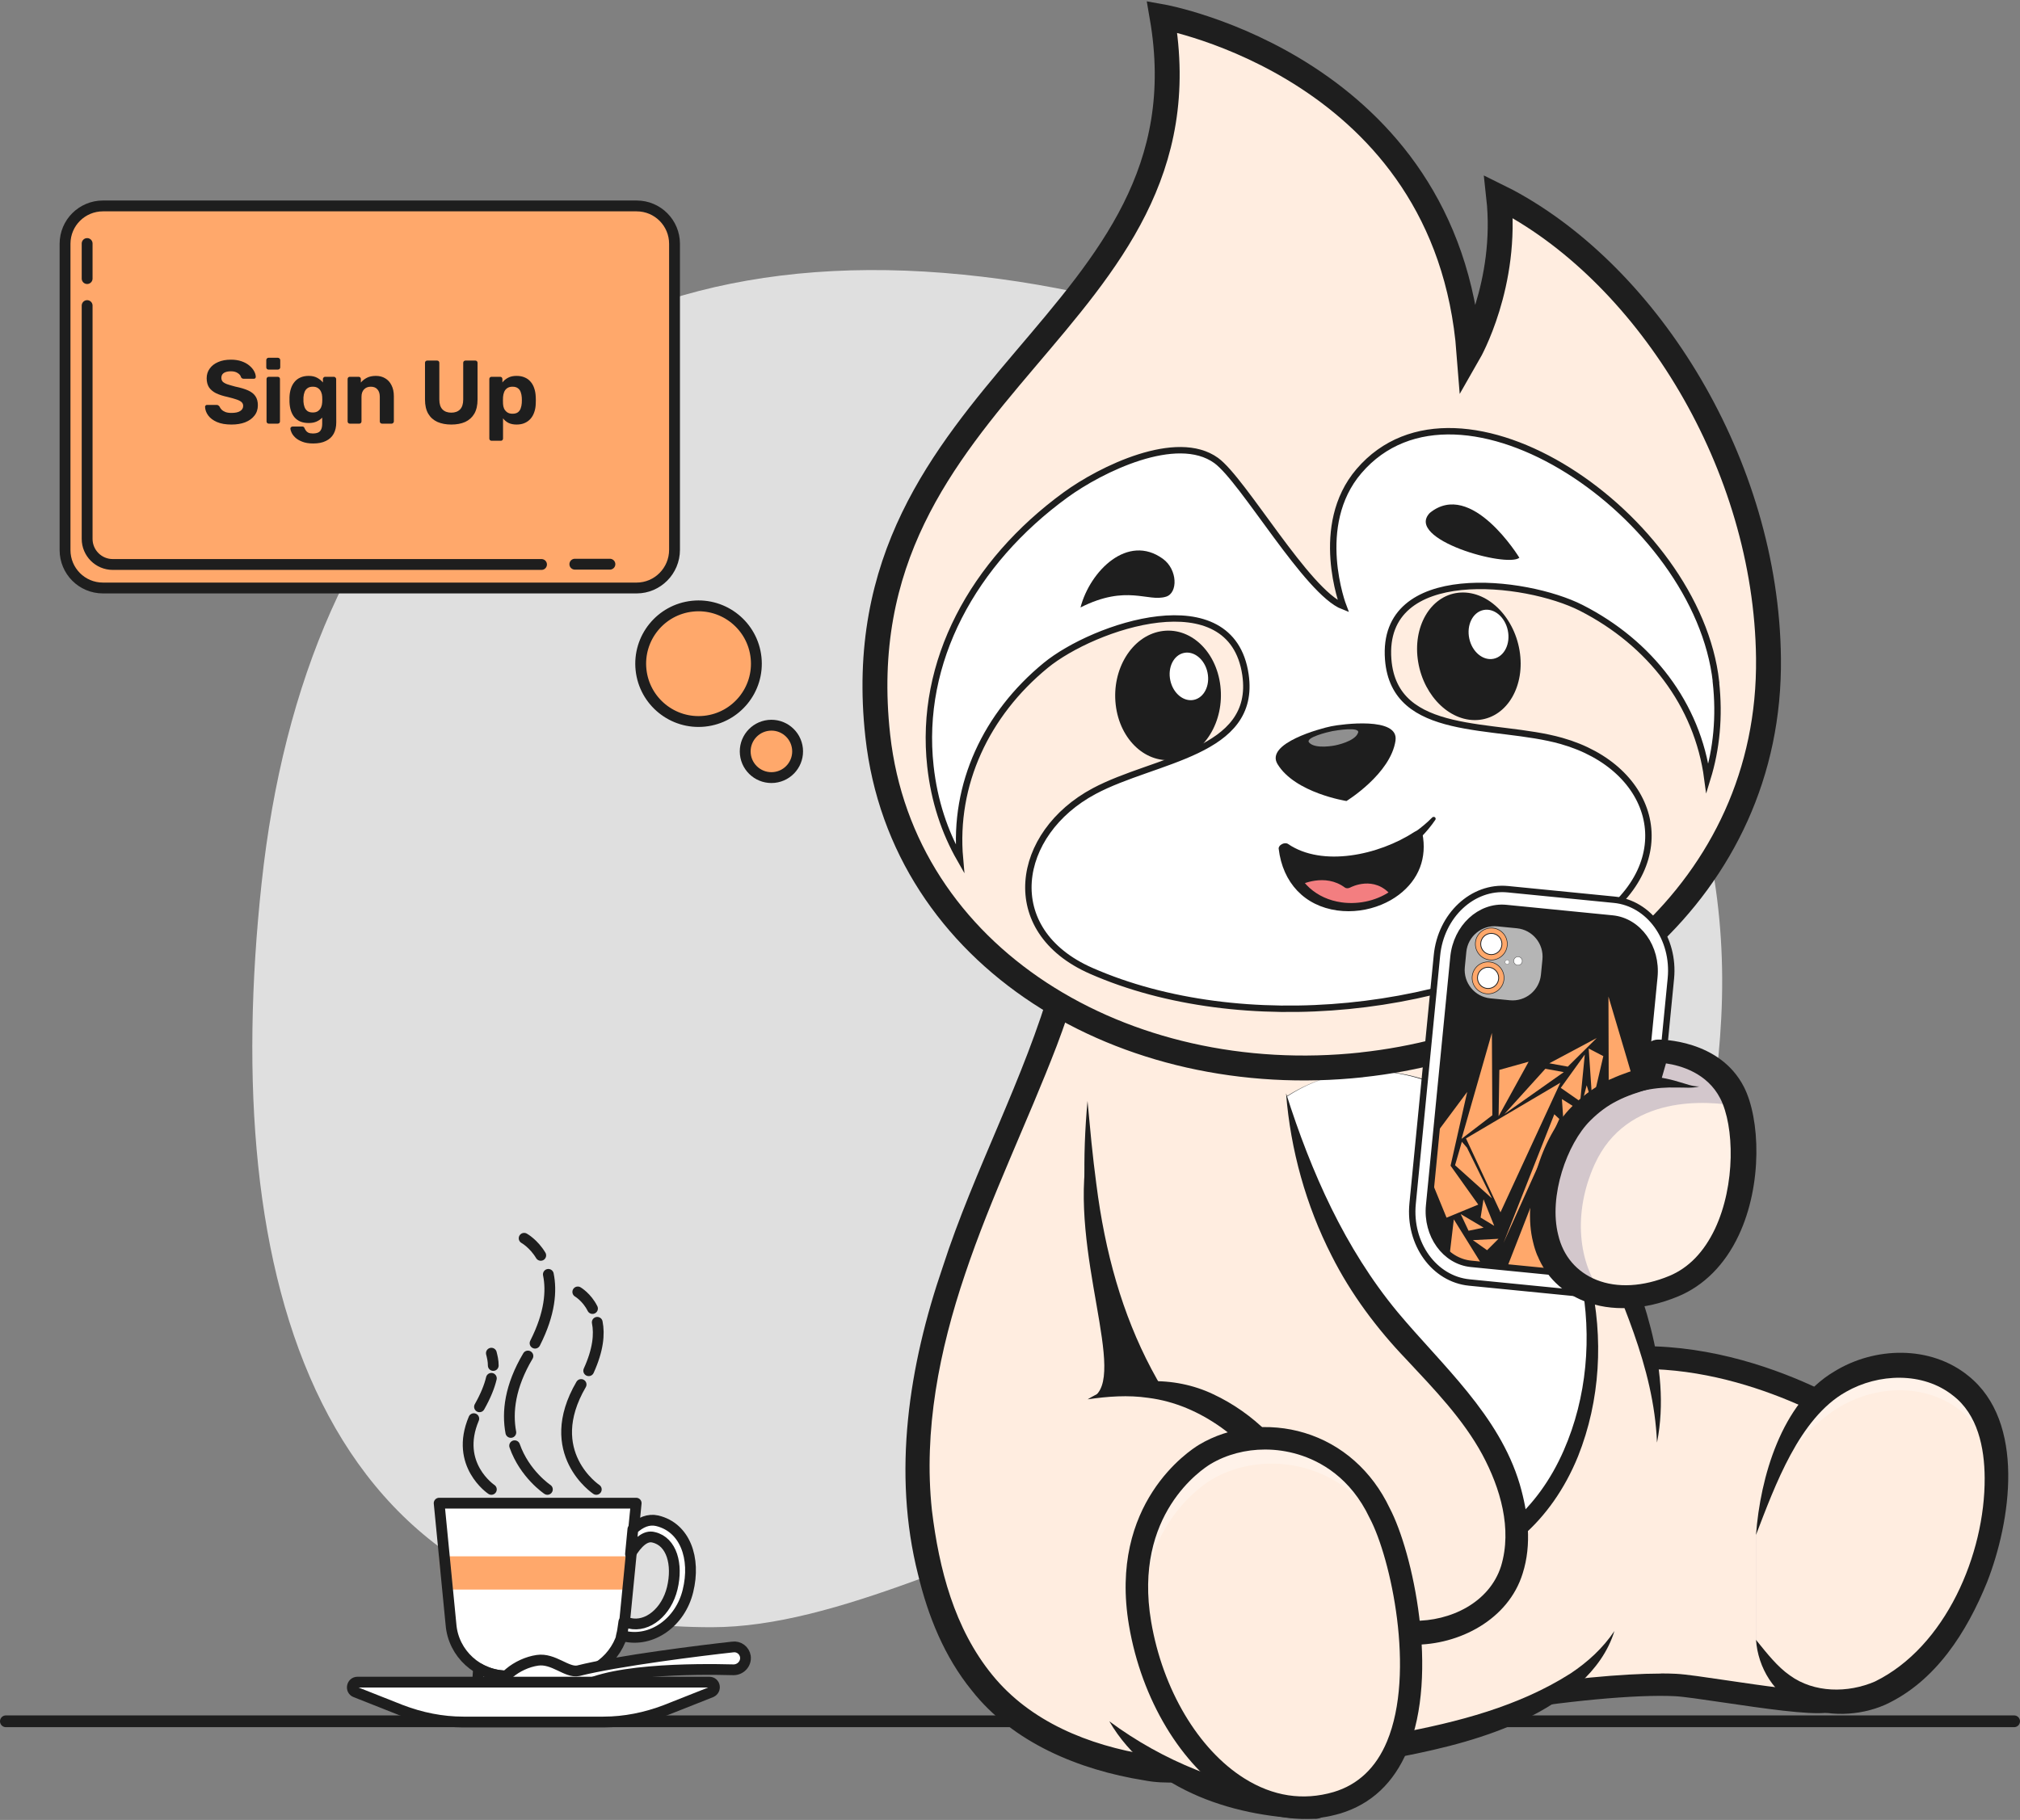 <svg width="344" height="310" viewBox="0 0 344 310" fill="none" xmlns="http://www.w3.org/2000/svg">
<rect x="0" y="0" width="344" height="310" fill="#808080" stroke="none"/>
<path opacity="0.75" d="M293.118 173.501C289.551 241.9 244.424 240.938 191.992 256.226C167.701 263.303 142.618 277.176 121.215 277.176C53.665 277.176 37.301 217.61 44.548 150.456C51.966 81.208 93.073 39.704 164.021 46.782C231.231 53.463 297.025 98.704 293.118 173.501Z" fill="white"/>
<path d="M1 293.199L343 293.199" stroke="#1E1E1E" stroke-width="2" stroke-linecap="round" stroke-linejoin="round"/>
<path d="M17.53 100.158H108.417C111.967 100.158 114.871 97.243 114.871 93.655V41.531C114.871 37.991 112.016 35.077 108.417 35.077H17.53C13.991 35.077 11.077 37.932 11.077 41.531V93.704C11.077 97.243 13.932 100.158 17.53 100.158Z" fill="#FFA86B" stroke="#1E1E1E" stroke-width="1.847"/>
<path d="M97.895 96.102H103.866" stroke="#1E1E1E" stroke-width="1.847" stroke-miterlimit="10" stroke-linecap="round" stroke-linejoin="round"/>
<path d="M14.839 52.053V91.795C14.839 94.193 16.796 96.151 19.195 96.151H92.217" stroke="#1E1E1E" stroke-width="1.847" stroke-miterlimit="10" stroke-linecap="round" stroke-linejoin="round"/>
<path d="M14.839 41.481V47.452" stroke="#1E1E1E" stroke-width="1.847" stroke-miterlimit="10" stroke-linecap="round" stroke-linejoin="round"/>
<path d="M39.416 72.316C38.434 72.316 37.61 72.173 36.945 71.886C36.29 71.6 35.794 71.227 35.456 70.766C35.118 70.305 34.939 69.814 34.919 69.293C34.919 69.211 34.949 69.139 35.011 69.078C35.072 69.006 35.149 68.97 35.241 68.97H36.883C37.017 68.97 37.119 69.001 37.19 69.062C37.262 69.113 37.329 69.18 37.39 69.262C37.462 69.436 37.574 69.605 37.728 69.768C37.891 69.932 38.111 70.07 38.388 70.183C38.664 70.285 39.007 70.336 39.416 70.336C40.081 70.336 40.578 70.229 40.905 70.014C41.243 69.799 41.411 69.507 41.411 69.139C41.411 68.873 41.319 68.658 41.135 68.494C40.961 68.331 40.68 68.182 40.291 68.049C39.912 67.916 39.406 67.773 38.771 67.619C38.004 67.456 37.349 67.246 36.807 66.99C36.275 66.724 35.87 66.386 35.594 65.977C35.328 65.557 35.195 65.041 35.195 64.427C35.195 63.813 35.364 63.27 35.702 62.8C36.039 62.319 36.515 61.945 37.129 61.679C37.743 61.403 38.475 61.265 39.324 61.265C40.01 61.265 40.613 61.357 41.135 61.541C41.667 61.725 42.107 61.966 42.455 62.262C42.813 62.559 43.085 62.876 43.269 63.214C43.453 63.552 43.55 63.879 43.56 64.196C43.56 64.278 43.53 64.355 43.468 64.427C43.407 64.488 43.33 64.519 43.238 64.519H41.519C41.417 64.519 41.325 64.498 41.243 64.457C41.161 64.416 41.094 64.345 41.043 64.243C40.982 63.976 40.798 63.746 40.491 63.552C40.194 63.347 39.805 63.245 39.324 63.245C38.823 63.245 38.423 63.337 38.127 63.521C37.84 63.705 37.697 63.987 37.697 64.365C37.697 64.611 37.769 64.821 37.912 64.995C38.065 65.158 38.316 65.307 38.664 65.44C39.022 65.562 39.493 65.701 40.076 65.854C40.977 66.038 41.708 66.258 42.271 66.514C42.834 66.77 43.248 67.103 43.514 67.512C43.781 67.911 43.913 68.418 43.913 69.031C43.913 69.717 43.719 70.305 43.33 70.797C42.952 71.288 42.425 71.666 41.749 71.933C41.084 72.188 40.306 72.316 39.416 72.316ZM45.761 72.163C45.658 72.163 45.571 72.127 45.5 72.055C45.428 71.984 45.392 71.892 45.392 71.779V64.565C45.392 64.452 45.428 64.36 45.5 64.288C45.571 64.217 45.658 64.181 45.761 64.181H47.296C47.408 64.181 47.5 64.217 47.572 64.288C47.644 64.36 47.679 64.452 47.679 64.565V71.779C47.679 71.892 47.644 71.984 47.572 72.055C47.5 72.127 47.408 72.163 47.296 72.163H45.761ZM45.715 62.953C45.612 62.953 45.525 62.917 45.454 62.846C45.382 62.774 45.346 62.682 45.346 62.569V61.341C45.346 61.229 45.382 61.137 45.454 61.065C45.525 60.983 45.612 60.942 45.715 60.942H47.326C47.439 60.942 47.531 60.983 47.603 61.065C47.684 61.137 47.725 61.229 47.725 61.341V62.569C47.725 62.682 47.684 62.774 47.603 62.846C47.531 62.917 47.439 62.953 47.326 62.953H45.715ZM53.35 75.54C52.593 75.54 51.963 75.437 51.462 75.233C50.96 75.038 50.561 74.798 50.264 74.511C49.978 74.235 49.773 73.959 49.651 73.682C49.528 73.406 49.461 73.191 49.451 73.038C49.441 72.925 49.477 72.833 49.558 72.761C49.64 72.69 49.732 72.654 49.835 72.654H51.477C51.569 72.654 51.646 72.674 51.707 72.715C51.779 72.767 51.835 72.848 51.876 72.961C51.927 73.084 51.999 73.212 52.091 73.345C52.183 73.488 52.321 73.606 52.505 73.698C52.7 73.79 52.956 73.836 53.273 73.836C53.631 73.836 53.928 73.785 54.163 73.682C54.399 73.58 54.573 73.406 54.685 73.16C54.808 72.915 54.869 72.582 54.869 72.163V71.134C54.624 71.4 54.312 71.621 53.933 71.794C53.565 71.968 53.109 72.055 52.567 72.055C52.035 72.055 51.564 71.974 51.155 71.81C50.756 71.636 50.423 71.395 50.157 71.088C49.891 70.771 49.686 70.392 49.543 69.953C49.4 69.513 49.318 69.016 49.297 68.464C49.287 68.187 49.287 67.916 49.297 67.65C49.318 67.118 49.4 66.632 49.543 66.192C49.686 65.752 49.891 65.373 50.157 65.056C50.423 64.729 50.756 64.478 51.155 64.304C51.564 64.12 52.035 64.028 52.567 64.028C53.13 64.028 53.611 64.135 54.01 64.35C54.409 64.565 54.736 64.831 54.992 65.148V64.565C54.992 64.463 55.028 64.376 55.1 64.304C55.171 64.222 55.258 64.181 55.361 64.181H56.865C56.967 64.181 57.054 64.222 57.126 64.304C57.208 64.376 57.248 64.463 57.248 64.565L57.264 71.948C57.264 72.715 57.115 73.365 56.819 73.897C56.522 74.429 56.082 74.834 55.499 75.11C54.926 75.397 54.209 75.54 53.35 75.54ZM53.273 70.26C53.641 70.26 53.938 70.178 54.163 70.014C54.399 69.84 54.573 69.625 54.685 69.369C54.798 69.103 54.859 68.827 54.869 68.54C54.88 68.428 54.885 68.269 54.885 68.064C54.885 67.85 54.88 67.686 54.869 67.573C54.859 67.287 54.798 67.016 54.685 66.76C54.573 66.494 54.399 66.279 54.163 66.115C53.938 65.951 53.641 65.87 53.273 65.87C52.884 65.87 52.577 65.957 52.352 66.13C52.127 66.294 51.963 66.514 51.861 66.79C51.758 67.067 51.697 67.369 51.677 67.696C51.666 67.942 51.666 68.182 51.677 68.418C51.697 68.755 51.758 69.062 51.861 69.338C51.963 69.615 52.127 69.84 52.352 70.014C52.577 70.178 52.884 70.26 53.273 70.26ZM59.566 72.163C59.464 72.163 59.377 72.127 59.305 72.055C59.234 71.984 59.198 71.892 59.198 71.779V64.565C59.198 64.452 59.234 64.36 59.305 64.288C59.377 64.217 59.464 64.181 59.566 64.181H61.071C61.183 64.181 61.275 64.217 61.347 64.288C61.418 64.36 61.454 64.452 61.454 64.565V65.163C61.72 64.836 62.063 64.565 62.483 64.35C62.902 64.135 63.414 64.028 64.018 64.028C64.621 64.028 65.148 64.166 65.599 64.442C66.059 64.708 66.417 65.102 66.673 65.624C66.939 66.136 67.072 66.76 67.072 67.497V71.779C67.072 71.892 67.031 71.984 66.949 72.055C66.878 72.127 66.791 72.163 66.688 72.163H65.061C64.949 72.163 64.857 72.127 64.785 72.055C64.713 71.984 64.678 71.892 64.678 71.779V67.589C64.678 67.046 64.545 66.627 64.279 66.33C64.023 66.023 63.644 65.87 63.143 65.87C62.662 65.87 62.278 66.023 61.992 66.33C61.705 66.627 61.562 67.046 61.562 67.589V71.779C61.562 71.892 61.526 71.984 61.454 72.055C61.383 72.127 61.296 72.163 61.193 72.163H59.566ZM76.858 72.316C75.957 72.316 75.169 72.168 74.494 71.871C73.819 71.564 73.297 71.099 72.928 70.474C72.56 69.84 72.376 69.037 72.376 68.064V61.802C72.376 61.689 72.412 61.597 72.483 61.526C72.555 61.454 72.647 61.418 72.759 61.418H74.433C74.545 61.418 74.637 61.454 74.709 61.526C74.78 61.597 74.816 61.689 74.816 61.802V68.049C74.816 68.806 74.995 69.369 75.353 69.738C75.712 70.106 76.213 70.29 76.858 70.29C77.492 70.29 77.988 70.106 78.347 69.738C78.705 69.369 78.884 68.806 78.884 68.049V61.802C78.884 61.689 78.92 61.597 78.991 61.526C79.073 61.454 79.165 61.418 79.268 61.418H80.956C81.058 61.418 81.145 61.454 81.217 61.526C81.289 61.597 81.324 61.689 81.324 61.802V68.064C81.324 69.037 81.14 69.84 80.772 70.474C80.403 71.099 79.887 71.564 79.222 71.871C78.556 72.168 77.768 72.316 76.858 72.316ZM83.715 75.079C83.603 75.079 83.51 75.043 83.439 74.972C83.367 74.9 83.331 74.808 83.331 74.695V64.565C83.331 64.452 83.367 64.36 83.439 64.288C83.51 64.217 83.603 64.181 83.715 64.181H85.173C85.286 64.181 85.378 64.217 85.45 64.288C85.521 64.36 85.557 64.452 85.557 64.565V65.148C85.803 64.821 86.12 64.555 86.509 64.35C86.897 64.135 87.384 64.028 87.967 64.028C88.499 64.028 88.96 64.115 89.348 64.288C89.747 64.452 90.08 64.693 90.346 65.01C90.622 65.317 90.832 65.691 90.975 66.13C91.129 66.57 91.216 67.067 91.236 67.619C91.247 67.814 91.252 67.998 91.252 68.172C91.252 68.346 91.247 68.535 91.236 68.74C91.226 69.262 91.144 69.743 90.991 70.183C90.847 70.623 90.638 71.001 90.361 71.319C90.085 71.636 89.747 71.881 89.348 72.055C88.96 72.229 88.499 72.316 87.967 72.316C87.445 72.316 86.99 72.224 86.601 72.04C86.222 71.846 85.91 71.585 85.665 71.257V74.695C85.665 74.808 85.629 74.9 85.557 74.972C85.485 75.043 85.398 75.079 85.296 75.079H83.715ZM87.276 70.474C87.665 70.474 87.972 70.392 88.197 70.229C88.422 70.055 88.581 69.83 88.673 69.553C88.775 69.277 88.837 68.975 88.857 68.648C88.878 68.331 88.878 68.013 88.857 67.696C88.837 67.369 88.775 67.067 88.673 66.79C88.581 66.514 88.422 66.294 88.197 66.13C87.972 65.957 87.665 65.87 87.276 65.87C86.897 65.87 86.591 65.957 86.355 66.13C86.12 66.304 85.951 66.524 85.849 66.79C85.746 67.057 85.685 67.343 85.665 67.65C85.654 67.834 85.649 68.024 85.649 68.218C85.649 68.412 85.654 68.607 85.665 68.801C85.675 69.088 85.736 69.359 85.849 69.615C85.972 69.86 86.145 70.065 86.371 70.229C86.606 70.392 86.908 70.474 87.276 70.474Z" fill="#1E1E1E"/>
<circle cx="118.959" cy="113.051" r="9.85" transform="rotate(-6.024 118.959 113.051)" fill="#FFA86B" stroke="#1E1E1E" stroke-width="1.847"/>
<circle cx="131.369" cy="127.991" r="4.463" transform="rotate(-6.024 131.369 127.991)" fill="#FFA86B" stroke="#1E1E1E" stroke-width="1.847"/>
<path d="M96.697 285.477H86.347C81.414 285.477 77.209 281.676 76.805 276.744L74.784 256.043H108.341L106.319 276.744C105.753 281.676 101.629 285.477 96.697 285.477Z" fill="white"/>
<mask id="mask0_2_332" style="mask-type:luminance" maskUnits="userSpaceOnUse" x="74" y="256" width="35" height="30">
<path d="M96.697 285.476H86.347C81.414 285.476 77.21 281.676 76.805 276.743L74.784 256.043H108.341L106.32 276.743C105.754 281.676 101.63 285.476 96.697 285.476Z" fill="white"/>
</mask>
<g mask="url(#mask0_2_332)">
<path d="M111.737 265.1H73.166V270.76H111.737V265.1Z" fill="#FFA86B"/>
</g>
<path d="M96.697 285.477H86.347C81.414 285.477 77.209 281.676 76.805 276.744L74.784 256.043H108.341L106.319 276.744C105.753 281.676 101.629 285.477 96.697 285.477Z" stroke="#1E1E1E" stroke-width="1.834" stroke-linecap="round" stroke-linejoin="round"/>
<path d="M96.697 285.477H86.347C84.568 285.477 82.951 284.992 81.495 284.184L81.252 287.499H101.872L101.63 284.184C100.093 284.992 98.476 285.477 96.697 285.477Z" fill="white" stroke="#1E1E1E" stroke-width="1.834" stroke-linecap="round" stroke-linejoin="round"/>
<path d="M111.899 259.036C110.443 258.713 109.069 259.279 107.775 260.492L107.371 264.697C108.503 262.837 109.877 261.462 111.333 261.866C114.406 262.594 115.457 266.476 114.486 270.519C113.516 274.562 110.282 277.23 107.209 276.502C106.885 276.421 106.562 276.341 106.239 276.26L106.158 276.826C106.077 277.392 105.996 278.039 105.834 278.605C105.996 278.605 106.077 278.686 106.239 278.686C111.009 279.818 115.861 276.341 117.155 271.004C118.529 265.424 116.67 260.168 111.899 259.036Z" fill="white" stroke="#1E1E1E" stroke-width="1.834" stroke-linecap="round" stroke-linejoin="round"/>
<path d="M91.522 282.81C88.125 283.295 84.406 286.125 84.81 288.794C85.214 291.462 89.581 292.998 92.977 292.513C95.726 292.109 96.212 289.845 97.667 288.389C102.033 284.184 118.691 284.265 124.917 284.427C126.13 284.427 127.1 283.376 126.939 282.163C126.777 281.112 125.807 280.384 124.756 280.546C119.58 281.112 105.187 282.891 98.476 284.589C96.535 284.993 94.271 282.406 91.522 282.81Z" fill="white" stroke="#1E1E1E" stroke-width="1.834" stroke-linecap="round" stroke-linejoin="round"/>
<path d="M102.761 293.322H78.907C75.268 293.322 71.71 292.594 68.314 291.3L60.552 288.228C59.662 287.904 59.905 286.53 60.875 286.53H120.793C121.764 286.53 122.006 287.823 121.117 288.228L113.354 291.3C109.958 292.594 106.4 293.322 102.761 293.322Z" fill="white" stroke="#1E1E1E" stroke-width="1.834" stroke-linecap="round" stroke-linejoin="round"/>
<path d="M92.088 213.835C90.875 211.813 89.258 210.924 89.258 210.924" stroke="#1E1E1E" stroke-width="1.834" stroke-linecap="round" stroke-linejoin="round"/>
<path d="M91.117 228.794C93.705 223.7 93.947 219.819 93.381 217.069" stroke="#1E1E1E" stroke-width="1.834" stroke-linecap="round" stroke-linejoin="round"/>
<path d="M86.993 243.996C86.347 240.519 86.832 236.152 89.904 230.977" stroke="#1E1E1E" stroke-width="1.834" stroke-linecap="round" stroke-linejoin="round"/>
<path d="M93.22 253.7C93.22 253.7 89.338 251.112 87.64 246.26" stroke="#1E1E1E" stroke-width="1.834" stroke-linecap="round" stroke-linejoin="round"/>
<path d="M100.901 222.891C99.931 220.951 98.395 220.061 98.395 220.061" stroke="#1E1E1E" stroke-width="1.834" stroke-linecap="round" stroke-linejoin="round"/>
<path d="M100.255 233.485C101.872 229.927 102.114 227.258 101.71 225.237" stroke="#1E1E1E" stroke-width="1.834" stroke-linecap="round" stroke-linejoin="round"/>
<path d="M101.548 253.7C101.548 253.7 92.169 247.473 98.961 235.829" stroke="#1E1E1E" stroke-width="1.834" stroke-linecap="round" stroke-linejoin="round"/>
<path d="M84.001 232.595C84.001 231.786 83.84 231.139 83.678 230.493" stroke="#1E1E1E" stroke-width="1.834" stroke-linecap="round" stroke-linejoin="round"/>
<path d="M81.657 239.63C82.708 237.77 83.355 236.153 83.678 234.778" stroke="#1E1E1E" stroke-width="1.834" stroke-linecap="round" stroke-linejoin="round"/>
<path d="M83.678 253.7C83.678 253.7 77.371 249.495 80.686 241.651" stroke="#1E1E1E" stroke-width="1.834" stroke-linecap="round" stroke-linejoin="round"/>
<path d="M287.672 138.46C279.102 155.143 261.116 164.785 241.968 169.87L235.861 154.547C260.341 151.499 276.509 145.342 287.672 138.46Z" fill="#C97043"/>
<path d="M253.577 164.18C227.766 175.749 194.407 176.156 178.914 173.058C180.751 167.398 182.002 162.105 182.241 157.249C183.621 128.014 244.093 140.119 252.326 154.856L253.577 164.18Z" fill="#5E5E6D"/>
<path d="M287.672 138.46C279.102 155.143 261.116 164.785 241.968 169.87L235.861 154.547C260.341 151.499 276.509 145.342 287.672 138.46Z" fill="#5E5E6D"/>
<path d="M252.544 212.47C284.066 214.823 295.378 202.232 297.374 186.919C291.157 199.551 272.059 203.771 266.21 195.787C260.172 187.555 263.995 186.612 260.748 171.875C254.968 174.04 231.589 170.177 223.217 172.054C201.12 178.042 219.781 210.017 252.564 212.47H252.544Z" fill="#F79247"/>
<path d="M252.545 212.47C284.067 214.823 295.379 202.242 297.375 186.909C291.158 199.541 272.06 203.761 266.2 195.777C260.162 187.545 263.986 186.601 260.738 171.865C260.391 171.994 259.983 172.103 259.527 172.193C255.196 173.027 246 172.193 237.588 171.756C231.818 171.458 226.415 171.339 223.208 172.054C201.101 178.041 219.771 210.017 252.555 212.47H252.545Z" fill="#FFEDE0"/>
<path d="M248.711 190.217C260.659 192.719 258.971 180.544 259.318 171.925C254.66 172.352 245.027 170.525 236.188 169.174C233.864 172.461 230.339 176.632 226.038 179.561C221.182 182.858 244.302 189.303 248.711 190.226V190.217Z" fill="#C97043"/>
<path d="M310.871 289.847C306.203 290.403 289.588 287.225 285.308 287.017C278.982 286.709 266.746 287.741 253.537 289.976C253.537 289.976 268.444 238.497 268.405 232.549C293.124 226.601 317.078 242.817 317.078 242.817C317.078 242.817 317.287 289.082 310.871 289.847Z" fill="#777883"/>
<path d="M316.224 268.337C315.42 279.191 313.88 289.479 310.871 289.836C306.203 290.392 289.588 287.215 285.308 287.006C278.972 286.688 266.746 287.731 253.537 289.965C253.537 289.965 268.454 238.487 268.405 232.539C272.745 231.496 277.065 231.129 281.226 231.248C300.801 231.774 317.078 242.807 317.078 242.807C317.078 242.807 317.138 255.944 316.214 268.337H316.224Z" fill="#FFEDE0"/>
<path d="M316.224 268.337C315.42 279.191 313.88 289.479 310.871 289.836C306.203 290.392 289.588 287.215 285.308 287.006C278.972 286.688 266.746 287.731 253.537 289.965C253.537 289.965 268.454 238.487 268.405 232.539C272.745 231.496 277.065 231.129 281.226 231.248C282.189 236.848 283.689 246.759 284.762 259.41C285.784 271.575 297.99 265.577 299.589 257.613C301.248 249.37 305.349 246.977 305.349 246.977C305.349 246.977 310.96 257.762 316.214 268.327L316.224 268.337Z" fill="#FFEDE0"/>
<path d="M253.548 291.892C253.011 291.892 252.485 291.663 252.118 291.246C251.681 290.75 251.522 290.075 251.71 289.439C257.669 268.854 266.528 236.719 266.508 232.559C266.508 231.665 267.104 230.89 267.968 230.682C293.213 224.604 317.148 240.543 318.151 241.228C318.677 241.585 318.985 242.171 318.995 242.807C318.995 242.926 319.035 254.574 318.29 266.163C316.88 288.059 314 291.395 311.1 291.743C307.892 292.12 300.265 290.998 293.531 290.005C290.016 289.489 286.699 288.992 285.219 288.923C278.624 288.595 266.319 289.747 253.856 291.862C253.746 291.882 253.647 291.892 253.538 291.892H253.548ZM282.855 285.05C283.779 285.05 284.633 285.07 285.417 285.109C287.076 285.189 290.333 285.676 294.097 286.232C299.867 287.086 307.733 288.247 310.544 287.969C310.991 287.602 313.364 284.762 314.556 264.762C315.102 255.716 315.172 246.858 315.182 243.889C310.881 241.238 290.8 229.858 270.193 234.138C268.912 243.124 259.348 276.768 256.229 287.622C266.449 286.013 276.33 285.07 282.855 285.07V285.05Z" fill="#1E1E1E"/>
<path d="M299.033 279.32C301.387 285.189 305.339 290.75 315.35 289.717C329.919 288.217 342.79 264.236 339.414 245.696C336.911 231.933 321.23 228.884 310.951 236.987C306.104 240.81 301.506 249.698 299.033 261.455V279.33V279.32Z" fill="#777883"/>
<path d="M335.173 272.032C330.585 281.546 323.216 288.904 315.36 289.708C305.34 290.741 301.387 285.17 299.043 279.311V261.437C299.172 260.831 299.311 260.225 299.441 259.64C301.983 248.776 306.363 240.593 310.951 236.979C321.23 228.876 336.911 231.934 339.414 245.688C340.963 254.228 339.076 263.91 335.173 272.032Z" fill="#FFEDE0"/>
<g opacity="0.3">
<path d="M339.901 254.098C339.831 252.698 339.672 251.307 339.424 249.947C336.921 236.194 321.23 233.135 310.961 241.238C306.373 244.863 301.586 250.583 299.043 261.446C299.172 260.841 299.311 260.235 299.441 259.649C301.983 248.785 306.363 240.603 310.951 236.988C321.23 228.885 336.911 231.943 339.414 245.697C339.911 248.408 340.05 251.248 339.891 254.108L339.901 254.098Z" fill="white"/>
</g>
<path d="M335.173 272.031C330.585 281.545 323.216 288.903 315.361 289.707C305.34 290.74 301.387 285.169 299.043 279.31V261.436C299.172 260.83 299.311 260.224 299.441 259.638L300.533 256.679C299.669 261.188 304.952 282.607 318.479 283.282C324.904 283.6 330.675 278.337 335.183 272.031H335.173Z" fill="#FFEDE0"/>
<path d="M299.033 279.321C300.95 281.684 302.698 283.918 304.803 285.378C308.925 288.387 314.705 288.417 319.303 286.421C331.32 280.532 338.053 264.733 337.984 251.744C337.954 246.6 336.812 240.92 332.551 237.683C327.447 233.641 319.889 233.919 314.357 237.087C306.392 241.556 302.271 253.075 299.043 261.446C299.758 251.695 303.393 238.914 312.351 233.631C319.204 229.381 328.738 229.103 335.203 234.356C345.025 242.221 342.433 259.172 338.401 269.48C334.965 277.94 329.681 286.391 321.061 290.373C316.572 292.339 311.308 292.468 306.73 290.641C302.181 288.784 299.361 284.067 299.043 279.301L299.033 279.321Z" fill="#1E1E1E"/>
<path d="M211.935 300.542C206.533 301.177 202.858 301.813 199.352 301.227C187.961 299.34 179.301 295.279 173.114 288.437C167.245 281.942 163.6 272.946 161.961 260.92C161.931 260.682 161.892 260.433 161.872 260.195C163.232 264.207 164.98 267.454 167.175 268.537C169.668 269.758 172.31 270.413 175.885 269.758C181.893 268.666 202.65 290.423 211.926 300.542H211.935Z" fill="#B35D37"/>
<path d="M282.169 245.696C283.987 226.342 269.03 205.995 258.384 172.123L255.971 154.844C247.41 140.108 184.475 127.993 183.045 157.237C181.784 182.907 150.838 220.563 157.084 260.909C160.898 285.566 172.895 297.552 195.985 301.226C200.882 302.001 206.076 300.601 215.52 299.935C228.054 299.042 266.329 296.162 274.949 277.821C274.949 277.821 277.124 272.935 279.289 263.332C281.325 254.316 282.169 245.696 282.169 245.696Z" fill="#FFEDE0"/>
<path d="M263.598 289.419C264.214 289.072 264.809 288.714 265.395 288.347C264.819 288.714 264.214 289.072 263.598 289.419Z" fill="white"/>
<path d="M282.021 237.474C278.515 262.797 247.658 267.017 228.253 255.587C224.965 253.651 221.758 252.449 218.639 251.843L203.484 214.208L220.913 194.258C237.638 195.708 255.216 192.024 262.903 183.086C271.047 206.234 280.233 222.619 282.011 237.474H282.021Z" fill="#FFEDE0"/>
<path d="M185.995 238.1C192.271 234.803 181.943 213.215 185.22 195.897C187.127 185.827 224.538 248.984 224.538 248.984" fill="#1E1E1E"/>
<path d="M218.649 251.844L222.413 261.198C222.413 261.198 220.844 283.72 220.308 299.777C219.513 299.837 218.778 299.896 218.123 299.946C209.046 300.611 204.06 302.012 199.362 301.237C179.838 298 168.565 288.338 163.64 269.262C166.897 270.652 170.79 271.079 175.895 269.758C182.181 268.13 198.429 247.812 218.649 251.844Z" fill="#FFEDE0"/>
<path d="M255.971 154.845C253.508 152.273 250.4 150.733 247.192 149.264C234.48 143.703 220.248 140.694 206.275 141.756C196.492 142.511 185.628 146.513 185.201 157.337C184.764 164.586 182.479 171.428 179.957 178.141C174.932 191.229 168.784 203.791 164.355 217.008C159.965 229.967 157.244 243.681 158.704 257.275C159.915 267.235 162.517 277.384 168.993 285.318C175.448 293.262 185.35 297.284 195.618 298.943C198.985 299.598 202.292 299.091 205.729 298.714C216.405 297.483 227.329 297.254 237.886 295.278C248.274 293.342 258.662 290.661 267.491 285.03C270.352 283.124 272.944 280.78 274.93 277.821C272.815 284.772 266.23 289.717 259.715 292.845C253.071 296.033 245.871 297.81 238.651 299.221C227.915 301.405 217.09 301.703 206.275 303.074C202.57 303.51 198.578 303.997 194.824 303.252C183.721 301.475 172.479 296.817 165.507 287.97C160.819 282.21 158.038 275.269 156.35 268.238C151.931 250.83 154.791 232.579 160.541 215.826C165.904 199.223 174.455 183.722 179.202 166.999C180.066 163.722 180.702 160.406 180.861 157.138C181 153.266 182.34 149.284 184.922 146.235C192.5 137.556 206.146 136.642 217.05 137.407C228.849 138.37 251.224 143.117 255.961 154.835L255.971 154.845Z" fill="#1E1E1E"/>
<path d="M282.18 245.696C281.634 232.628 275.824 221.089 271.086 209.163C266.18 197.207 261.572 184.923 259.328 172.113C260.678 175.082 261.91 178.071 263.201 181.03C266.895 189.679 271.057 199.044 274.622 207.703C279.3 219.58 284.752 232.658 282.19 245.686L282.18 245.696Z" fill="#1E1E1E"/>
<path d="M245.85 266.839C264.091 262.988 274.917 241.101 270.029 217.952C265.142 194.802 246.393 179.157 228.152 183.008C209.91 186.858 199.085 208.745 203.972 231.895C208.859 255.044 227.609 270.689 245.85 266.839Z" fill="white"/>
<path d="M228.154 183.017C218.163 185.122 210.387 193.126 206.672 202.381C199.303 220.802 204.597 243.701 219.116 257.008C235.473 272.042 257.421 267.414 266.31 247.038C274.205 228.994 269.806 205.926 255.614 192.044C248.483 185.073 238.125 180.892 228.144 183.007L228.154 183.017ZM228.154 183.017C238.155 180.842 248.563 184.944 255.922 191.736C270.938 205.559 276.351 228.974 268.733 248.07C259.577 270.552 234.818 275.786 217.349 258.914C202.67 244.515 198.151 220.921 206.295 202.212C210.268 193.027 218.133 185.063 228.164 183.017H228.154Z" fill="#1E1E1E"/>
<path d="M219.037 186.294C221.798 200.196 227.091 214.049 237.767 226.512C244.868 234.803 257.143 245.002 258.255 260.195C259.318 274.693 246.526 278.983 238.542 278C226.823 276.55 225.909 267.067 218.202 261.446C188.508 239.381 185.22 212.381 185.22 187.545L219.047 186.294H219.037Z" fill="#FFEDE0"/>
<path d="M219.036 186.294C223.297 199.68 229.017 212.629 237.995 223.483C245.543 232.529 255.296 240.99 258.811 252.827C260.232 257.712 260.887 263.055 259.308 268.01C256.895 275.865 248.503 280.224 240.677 280.155C231.312 280.055 226.972 275.398 221.966 268.367C220.576 266.54 219.146 264.892 217.477 263.581L214.667 261.426C200.207 250.364 189.441 234.227 186.223 216.164C184.426 206.71 184.336 197.058 185.2 187.535L185.876 194.625C186.114 196.979 186.392 199.332 186.7 201.666C189.67 225.151 198.498 243.373 217.298 258.05L220.119 260.225C222.185 261.853 223.863 263.829 225.333 265.766C229.673 271.764 232.791 275.934 240.697 276.083C247.003 276.173 253.637 272.995 255.623 266.779C257.55 260.403 255.504 253.492 252.445 247.782C249.178 241.744 244.222 236.61 239.495 231.556C234.49 226.343 230.04 220.384 226.783 213.91C222.403 205.34 219.771 195.847 219.017 186.274L219.036 186.294Z" fill="#1E1E1E"/>
<path d="M224.121 307.9C222.224 308.149 201.229 307.315 188.904 293.194C188.904 293.194 178.357 283.383 175.894 269.758C171.882 247.564 185.22 238.369 185.22 238.369C207.873 230.236 220.724 253.84 220.724 253.84C220.724 253.84 221.102 257.683 221.618 263.324C223.038 278.775 225.511 307.722 224.121 307.9Z" fill="#FFEDE0"/>
<path d="M188.904 293.193C198.14 300.045 208.826 304.236 220.118 305.795C221.38 305.934 222.621 306.043 223.872 306.003C223.435 306.023 222.8 306.42 222.581 306.847C222.442 307.115 222.492 307.066 222.492 307.036C222.492 306.996 222.512 306.917 222.522 306.837C222.71 304.841 222.591 302.716 222.522 300.581C221.777 285.08 220.267 269.5 218.817 254.028L219.046 254.753C218.629 254.148 218.112 253.423 217.616 252.767C212.183 245.558 204.745 239.262 195.518 238.1C192.112 237.604 188.666 237.852 185.22 238.358C191.516 234.496 199.928 234.297 206.622 237.494C213.415 240.672 218.976 246.253 222.402 252.906C223.604 260.84 223.932 268.973 224.746 276.977C225.461 286.798 226.544 296.53 226.395 306.46C226.296 307.304 226.365 307.801 225.908 308.724C225.7 309.082 225.402 309.409 224.995 309.598C224.697 309.737 224.339 309.807 224.061 309.817C210.882 309.787 195.876 305.189 188.904 293.183V293.193Z" fill="#1E1E1E"/>
<path d="M227.646 307.085C246.923 301.326 239.693 266.679 234.966 257.732C228.699 244.495 214.15 242.34 205.182 247.742C201.537 249.937 191.149 258.755 194.158 276.54C197.336 295.278 211.369 311.842 227.646 307.085Z" fill="#FFEDE0"/>
<g opacity="0.3">
<path d="M238.542 268.486C237.747 265.795 236.883 263.56 236.089 262.051C229.822 248.814 215.273 246.659 206.295 252.051C202.65 254.246 192.262 263.064 195.271 280.849C195.38 281.494 195.5 282.14 195.639 282.785C195.013 280.75 194.516 278.654 194.149 276.529C191.13 258.744 201.528 249.926 205.173 247.731C214.141 242.329 228.7 244.484 234.957 257.721C236.149 259.966 237.489 263.838 238.532 268.476L238.542 268.486Z" fill="white"/>
</g>
<path d="M222.006 309.825C217.845 309.825 213.733 308.604 209.87 306.181C201.14 300.699 194.397 289.468 192.262 276.867C188.736 256.063 202.59 247.066 204.179 246.103C209.353 242.985 216.087 242.23 222.175 244.077C228.501 245.994 233.645 250.542 236.655 256.877C240.607 264.404 245.126 285.139 239.703 298.118C237.37 303.698 233.496 307.333 228.183 308.922C228.183 308.922 228.183 308.922 228.173 308.922C226.117 309.518 224.052 309.815 222.006 309.815V309.825ZM215.431 246.907C212.124 246.907 208.877 247.751 206.155 249.38C204.795 250.204 192.937 257.92 196.035 276.211C197.992 287.77 204.07 298.008 211.906 302.924C216.782 305.982 221.897 306.767 227.111 305.248C231.272 304.006 234.331 301.107 236.198 296.638C241.104 284.9 236.843 265.378 233.278 258.635C233.268 258.605 233.248 258.585 233.238 258.555C229.981 251.674 224.836 248.873 221.082 247.741C219.235 247.185 217.328 246.907 215.431 246.907Z" fill="#1E1E1E"/>
<path d="M265.316 189.81C263.697 185.401 264.164 179.899 261.095 173.077L265.316 189.81Z" fill="#1E1E1E"/>
<path d="M265.316 189.809C264.085 187.198 263.538 184.248 262.734 181.498C261.959 178.747 260.907 176.155 259.536 173.782L262.664 172.372C263.648 175.271 264.194 178.26 264.422 181.19C264.681 184.099 264.621 186.969 265.326 189.809H265.316Z" fill="#1E1E1E"/>
<path d="M233.625 146.514C233.546 146.573 233.456 146.633 233.357 146.683C231.589 147.676 229.791 148.192 227.964 148.202C226.286 148.202 224.975 146.534 225.163 144.696C225.213 144.16 225.293 143.634 225.382 143.118C225.541 142.224 225.749 141.37 226.018 140.526C226.842 137.874 229.881 137.05 231.808 138.967C232.761 139.91 233.605 141.012 234.38 142.244C235.274 143.674 234.886 145.59 233.615 146.504L233.625 146.514Z" fill="#1E1E1E"/>
<path d="M233.625 146.514C233.546 146.573 233.456 146.633 233.357 146.683C231.589 147.676 229.791 148.192 227.964 148.202C226.286 148.202 224.975 146.534 225.163 144.697C225.213 144.16 225.293 143.634 225.382 143.118C225.799 142.999 226.246 142.899 226.703 142.86C229.672 142.542 232.384 144.081 233.625 146.514Z" fill="#F1646A"/>
<path d="M257.55 161.171C258.036 162.055 258.672 162.879 259.476 163.624C258.881 162.949 258.245 162.144 257.55 161.171Z" fill="#EEBDD8"/>
<path d="M274.056 138.143C272.03 137.339 269.03 136.743 267.541 138.699L265.574 136.127C268.504 134.469 271.93 135.948 274.056 138.143Z" fill="#1E1E1E"/>
<path fill-rule="evenodd" clip-rule="evenodd" d="M231.914 181.386C191.399 185.741 153.669 163.077 149.486 125.37C142.827 65.326 206.944 55.159 197.895 2.844C197.895 2.844 246.428 11.478 250.168 60.074C250.168 60.074 256.865 48.395 255.217 33.478C255.69 33.709 256.162 33.959 256.625 34.21C280.872 47.171 300.792 79.163 301.168 112.091C301.621 151.397 268.469 177.444 231.905 181.376" fill="#FFEDE0"/>
<path d="M231.914 181.386C191.399 185.741 153.669 163.077 149.486 125.37C142.827 65.326 206.944 55.159 197.895 2.844C197.895 2.844 246.428 11.478 250.168 60.074C250.168 60.074 256.865 48.395 255.217 33.478C255.69 33.709 256.162 33.959 256.625 34.21C280.872 47.171 300.793 79.163 301.168 112.091C301.621 151.397 268.469 177.444 231.905 181.376" stroke="#1E1E1E" stroke-width="4.241" stroke-miterlimit="10"/>
<path fill-rule="evenodd" clip-rule="evenodd" d="M292.215 116.167C292.871 122.084 292.312 127.586 290.76 132.626C289.083 119.964 280.988 109.508 269.278 103.543C259.853 98.744 235.133 95.873 236.405 112.322C237.446 125.794 254.552 122.989 265.924 126.208C282.019 130.766 286.539 146.781 271.678 156.996C248.625 172.857 211.339 176.577 185.828 165.37C170.12 158.47 172.934 141.915 186.32 134.765C196.719 129.205 214.037 128.309 212.1 114.933C209.729 98.6 186.224 106.665 178.08 113.343C167.951 121.65 162.342 133.589 163.479 146.3C160.858 141.703 159.104 136.461 158.449 130.535C156.473 112.727 165.696 95.786 181.463 84.3C187.457 79.934 200.391 73.574 207.117 78.441C211.753 81.804 222.595 100.903 228.763 103.283C228.763 103.283 223.482 89.522 231.432 80.243C248.519 60.305 289.102 87.913 292.234 116.148L292.215 116.167Z" fill="white" stroke="#1E1E1E" stroke-width="1.092" stroke-miterlimit="10"/>
<path d="M248.327 100.97C253.097 100.42 257.771 104.824 258.774 110.799C259.776 116.773 256.731 122.063 251.96 122.613C247.19 123.162 242.515 118.758 241.513 112.784C240.511 106.809 243.566 101.519 248.327 100.97Z" fill="#1E1E1E"/>
<path d="M197.654 107.534C192.729 108.411 189.308 114.01 190.002 120.042C190.696 126.074 195.254 130.247 200.179 129.37C205.104 128.493 208.525 122.894 207.831 116.862C207.137 110.83 202.579 106.657 197.654 107.534Z" fill="#1E1E1E"/>
<path d="M254.37 112.209C256.182 111.825 257.258 109.657 256.773 107.367C256.288 105.076 254.426 103.529 252.614 103.913C250.802 104.296 249.726 106.464 250.211 108.755C250.696 111.046 252.558 112.592 254.37 112.209Z" fill="white"/>
<path d="M203.312 119.211C205.061 118.841 206.101 116.751 205.633 114.543C205.166 112.336 203.369 110.846 201.619 111.216C199.87 111.587 198.83 113.677 199.298 115.884C199.765 118.092 201.562 119.581 203.312 119.211Z" fill="white"/>
<path d="M237.658 126.121C236.839 131.816 229.303 136.441 229.303 136.441C229.303 136.441 220.542 135.082 217.555 130.149C215.425 126.622 224.879 124.078 226.701 123.711C228.522 123.345 238.237 122.044 237.649 126.121H237.658Z" fill="#1E1E1E"/>
<path opacity="0.5" d="M231.269 124.82C230.759 126.323 227.376 126.969 227.376 126.969C227.376 126.969 224.003 127.672 222.943 126.487C222.181 125.639 226.123 124.685 226.884 124.54C227.646 124.396 231.645 123.75 231.279 124.82H231.269Z" fill="white"/>
<path d="M258.745 95.006C258.745 95.006 250.582 81.602 243.498 87.364C239.142 91.855 256.586 96.76 258.745 95.006Z" fill="#1E1E1E"/>
<path d="M184.007 103.466C185.636 97.241 192.054 90.842 198.039 95.188C200.535 97 200.632 100.999 198.579 101.635C195.447 102.608 191.939 99.476 184.017 103.466H184.007Z" fill="#1E1E1E"/>
<g opacity="0.3">
<path d="M283.139 166.53L278.994 208.825C278.404 214.766 273.707 219.165 268.478 218.651L250.376 216.861C247.143 216.537 244.462 214.424 243.036 211.453C244.462 212.881 246.306 213.833 248.36 214.024L266.463 215.814C271.692 216.328 276.388 211.929 276.978 205.988L281.123 163.693C281.352 161.407 280.933 159.236 280.02 157.389C282.226 159.579 283.481 162.931 283.12 166.53H283.139Z" fill="#3E2670"/>
</g>
<path d="M282.852 161.998L277.87 212.71C277.718 214.157 277.186 215.471 276.368 216.499C275.208 217.985 273.497 218.861 271.671 218.689L246.476 216.214C243.415 215.909 241.209 212.748 241.551 209.149L246.533 158.437C246.762 156.132 247.979 154.228 249.614 153.219C250.546 152.647 251.61 152.362 252.732 152.476L277.927 154.951C280.989 155.256 283.195 158.417 282.852 162.017V161.998Z" fill="#1E1E1E"/>
<path d="M273.916 169.748C273.916 169.748 280.248 190.905 280.324 191.762C280.4 192.619 274.049 217.203 274.049 217.203L273.916 169.748Z" fill="#FFA86B"/>
<path d="M260.321 180.85L255.339 182.24L255.206 190.143L260.321 180.85Z" fill="#FFA86B"/>
<path d="M247.581 207.702L246.896 213.491L253.266 216.861L247.581 207.702Z" fill="#FFA86B"/>
<path d="M252.638 204.273L252.144 207.396L254.463 208.806L252.638 204.273Z" fill="#FFA86B"/>
<path d="M250.831 211.242L253.246 212.956L255.185 211.014L250.831 211.242Z" fill="#FFA86B"/>
<path d="M248.759 206.806L250.09 209.643L252.657 209.11L248.759 206.806Z" fill="#FFA86B"/>
<path d="M269.885 179.631L269.105 187.61L265.796 185.306L269.885 179.631Z" fill="#FFA86B"/>
<path d="M266.31 182.621L263.173 182.05L256.194 189.762L266.31 182.621Z" fill="#FFA86B"/>
<path d="M265.72 184.43L249.652 193.914L255.528 206.501L265.72 184.43Z" fill="#FFA86B"/>
<path d="M265.987 187.211L271.749 190.867L267.775 213.205L265.987 187.211Z" fill="#FFA86B"/>
<path d="M264.693 189.8L256.041 211.718L265.549 190.6L264.693 189.8Z" fill="#FFA86B"/>
<path d="M249.862 185.991L247.028 198.56L251.744 205.187L246.344 207.415L241.932 196.637L249.862 185.991Z" fill="#FFA86B"/>
<path d="M254.064 175.937L254.14 189.971L248.892 193.99L254.064 175.937Z" fill="#FFA86B"/>
<path d="M249.824 195.493L254.065 204.12L247.79 198.483L248.95 194.484L249.824 195.493Z" fill="#FFA86B"/>
<path d="M265.131 194.142L268.022 215.813L255.871 217.888L265.131 194.142Z" fill="#FFA86B"/>
<path d="M273.041 179.898L270.55 178.603L271.177 187.896L273.041 179.898Z" fill="#FFA86B"/>
<path d="M270.208 184.868L269.257 188.486L271.615 189.514L270.208 184.868Z" fill="#FFA86B"/>
<path d="M270.493 204.634L269.542 208.252L271.9 209.281L270.493 204.634Z" fill="#FFA86B"/>
<path d="M263.838 181.116L266.994 181.687L271.919 176.812L263.838 181.116Z" fill="#FFA86B"/>
<path d="M268.325 220.25L250.222 218.46C244.233 217.87 239.897 211.852 240.563 205.035L244.708 162.74C245.373 155.922 250.793 150.876 256.783 151.466L274.885 153.256C280.875 153.847 285.21 159.864 284.545 166.682L280.4 208.977C279.734 215.794 274.315 220.841 268.325 220.25ZM256.478 154.666C252.029 154.228 248.016 157.979 247.522 163.025L243.377 205.32C242.882 210.367 246.096 214.842 250.527 215.28L268.629 217.07C273.079 217.508 277.091 213.757 277.585 208.71L281.731 166.415C282.225 161.369 279.011 156.894 274.581 156.456L256.478 154.666Z" fill="white" stroke="#1E1E1E" stroke-width="1.092" stroke-miterlimit="10"/>
<path opacity="0.67" d="M258.32 158.119L255.009 157.794C252.343 157.531 249.971 159.483 249.709 162.152L249.454 164.748C249.192 167.417 251.141 169.794 253.806 170.056L257.118 170.381C259.783 170.644 262.156 168.692 262.417 166.023L262.672 163.427C262.934 160.758 260.985 158.382 258.32 158.119Z" fill="white"/>
<path d="M253.968 163.52C255.469 163.52 256.687 162.301 256.687 160.797C256.687 159.293 255.469 158.074 253.968 158.074C252.466 158.074 251.249 159.293 251.249 160.797C251.249 162.301 252.466 163.52 253.968 163.52Z" fill="#FFA86B" stroke="#1E1E1E" stroke-width="0.097" stroke-miterlimit="10"/>
<path d="M253.967 162.605C254.964 162.605 255.773 161.795 255.773 160.796C255.773 159.797 254.964 158.987 253.967 158.987C252.969 158.987 252.16 159.797 252.16 160.796C252.16 161.795 252.969 162.605 253.967 162.605Z" fill="white" stroke="#1E1E1E" stroke-width="0.14" stroke-miterlimit="10"/>
<path d="M253.416 169.29C254.918 169.29 256.135 168.071 256.135 166.567C256.135 165.063 254.918 163.844 253.416 163.844C251.915 163.844 250.697 165.063 250.697 166.567C250.697 168.071 251.915 169.29 253.416 169.29Z" fill="#FFA86B" stroke="#1E1E1E" stroke-width="0.097" stroke-miterlimit="10"/>
<path d="M253.416 168.376C254.413 168.376 255.222 167.566 255.222 166.567C255.222 165.568 254.413 164.757 253.416 164.757C252.418 164.757 251.609 165.568 251.609 166.567C251.609 167.566 252.418 168.376 253.416 168.376Z" fill="white" stroke="#1E1E1E" stroke-width="0.14" stroke-miterlimit="10"/>
<path d="M258.512 164.414C258.911 164.414 259.234 164.091 259.234 163.691C259.234 163.291 258.911 162.967 258.512 162.967C258.113 162.967 257.789 163.291 257.789 163.691C257.789 164.091 258.113 164.414 258.512 164.414Z" fill="white" stroke="#1E1E1E" stroke-width="0.054" stroke-miterlimit="10"/>
<path d="M256.668 164.244C256.868 164.244 257.03 164.082 257.03 163.882C257.03 163.683 256.868 163.521 256.668 163.521C256.469 163.521 256.307 163.683 256.307 163.882C256.307 164.082 256.469 164.244 256.668 164.244Z" fill="white" stroke="#1E1E1E" stroke-width="0.032" stroke-miterlimit="10"/>
<path d="M285.02 219.088C280.589 220.916 276.425 221.278 272.926 220.459C268.001 219.335 264.388 215.869 263.247 210.975C261.479 203.986 264.692 194.255 269.256 189.685C272.698 186.276 275.835 184.943 280.836 183.496L282.129 179.021C282.129 179.021 291.276 178.906 294.964 186.105C295.307 186.79 295.611 187.552 295.877 188.409C298.596 197.264 296.391 214.346 285 219.069L285.02 219.088Z" fill="#FFF0E5"/>
<g opacity="0.2">
<path d="M272.926 220.459C268.001 219.335 264.388 215.869 263.247 210.975C261.479 203.986 264.692 194.255 269.256 189.685C272.698 186.276 275.835 184.943 280.836 183.496L282.129 179.021C282.129 179.021 291.276 178.906 294.964 186.105C295.307 186.79 295.611 187.552 295.877 188.409C290.99 187.533 277.033 186.2 271.538 198.388C267.792 206.709 268.819 215.279 272.907 220.459H272.926Z" fill="#242568"/>
</g>
<path d="M261.822 213.908C261.517 213.165 261.27 212.403 261.08 211.584C259.273 204.443 262.297 193.855 267.697 188.485C271.158 185.038 274.467 183.458 279.068 182.049L280.019 178.754C280.285 177.802 281.293 177.078 282.358 177.078C282.776 177.078 292.835 177.04 296.981 185.134C299.738 190.523 300.194 201.739 296.087 210.442C293.748 215.412 290.173 219.011 285.743 220.84C280.076 223.182 274.391 223.467 269.751 221.62C266.043 220.135 263.286 217.45 261.841 213.908H261.822ZM283.708 181.134L282.947 183.781C282.738 184.524 282.092 185.134 281.274 185.362C276.596 186.695 273.839 187.876 270.797 190.904C266.88 194.807 263.685 203.739 265.358 210.347C266.195 213.965 268.515 216.669 271.9 218.021C275.417 219.43 279.829 219.183 284.279 217.335C287.568 215.964 290.173 213.279 292.056 209.318C295.574 201.853 295.364 191.799 292.95 187.095C290.725 182.772 286.237 181.496 283.708 181.134Z" fill="#1E1E1E"/>
<path d="M289.393 185.057C288.138 185.419 286.826 185.21 285.571 185.248C282.034 185.134 278.384 185.762 275.227 187.533L273.915 183.972C277.984 182.867 282.206 183.134 285.876 184.277C287.055 184.581 288.138 185.096 289.412 185.057H289.393Z" fill="#1E1E1E"/>
<path d="M233.505 149.249C234.087 150.007 234.642 150.832 235.068 151.683C235.157 151.861 235.379 151.939 235.577 151.846C235.737 151.771 235.815 151.6 235.781 151.441C235.558 150.423 235.225 149.469 234.818 148.51C234.347 147.543 232.877 148.368 233.505 149.249Z" fill="white"/>
<path d="M220.961 150.361C224.903 155.534 232.745 155.591 237.538 152.078C240.422 149.965 242.199 146.554 241.33 142.197C235.192 146.189 225.028 148.664 218.658 144.329C218.951 146.822 219.782 148.819 220.961 150.361Z" fill="#1E1E1E"/>
<path d="M220.959 150.362C224.902 155.535 232.744 155.592 237.536 152.078C234.255 148.194 229.619 150.724 229.619 150.724C225.826 147.898 221.117 150.277 220.969 150.36L220.959 150.362Z" fill="#F37E80"/>
<path d="M227.742 155.086C222.179 154.315 218.446 150.391 217.756 144.569C217.718 144.288 217.949 143.96 218.315 143.781C218.678 143.591 219.1 143.585 219.354 143.76C225.183 147.732 234.783 145.674 240.857 141.717C241.121 141.548 241.436 141.472 241.714 141.517C241.992 141.563 242.18 141.72 242.225 141.938C243.055 146.107 241.632 149.826 238.226 152.409C237.325 153.094 236.327 153.654 235.272 154.091C232.924 155.068 230.274 155.435 227.742 155.086ZM219.922 145.988C221.045 150.271 224.147 153.107 228.488 153.71C231.561 154.133 234.801 153.321 237.145 151.539C239.75 149.568 240.95 146.712 240.586 143.438C234.536 146.915 226.013 148.686 219.922 145.988Z" fill="#1E1E1E"/>
<path d="M242.011 142.592C242.904 141.672 243.714 140.706 244.433 139.646C244.535 139.491 244.493 139.293 244.338 139.191C244.196 139.107 244.006 139.136 243.896 139.252C243.471 139.692 243.019 140.097 242.554 140.494C242.098 140.879 241.601 141.272 241.124 141.609C240.819 141.828 240.739 142.238 240.966 142.532C241.211 142.863 241.73 142.879 242.019 142.58L242.011 142.592Z" fill="#1E1E1E"/>
<path d="M237.756 152.58C237.806 152.569 237.851 152.539 237.906 152.507C238.273 152.286 238.413 151.915 238.209 151.679C235.325 148.26 231.343 149.423 229.877 150.018C225.766 147.3 220.715 149.875 220.67 149.905C220.289 150.109 220.118 150.476 220.282 150.72C220.449 150.975 220.892 151.017 221.273 150.813C221.451 150.724 225.611 148.635 229.036 151.187C229.256 151.347 229.627 151.342 229.952 151.171C230.11 151.086 234.005 149.063 236.887 152.472C237.063 152.673 237.432 152.71 237.766 152.578L237.756 152.58Z" fill="#1E1E1E"/>
</svg>
